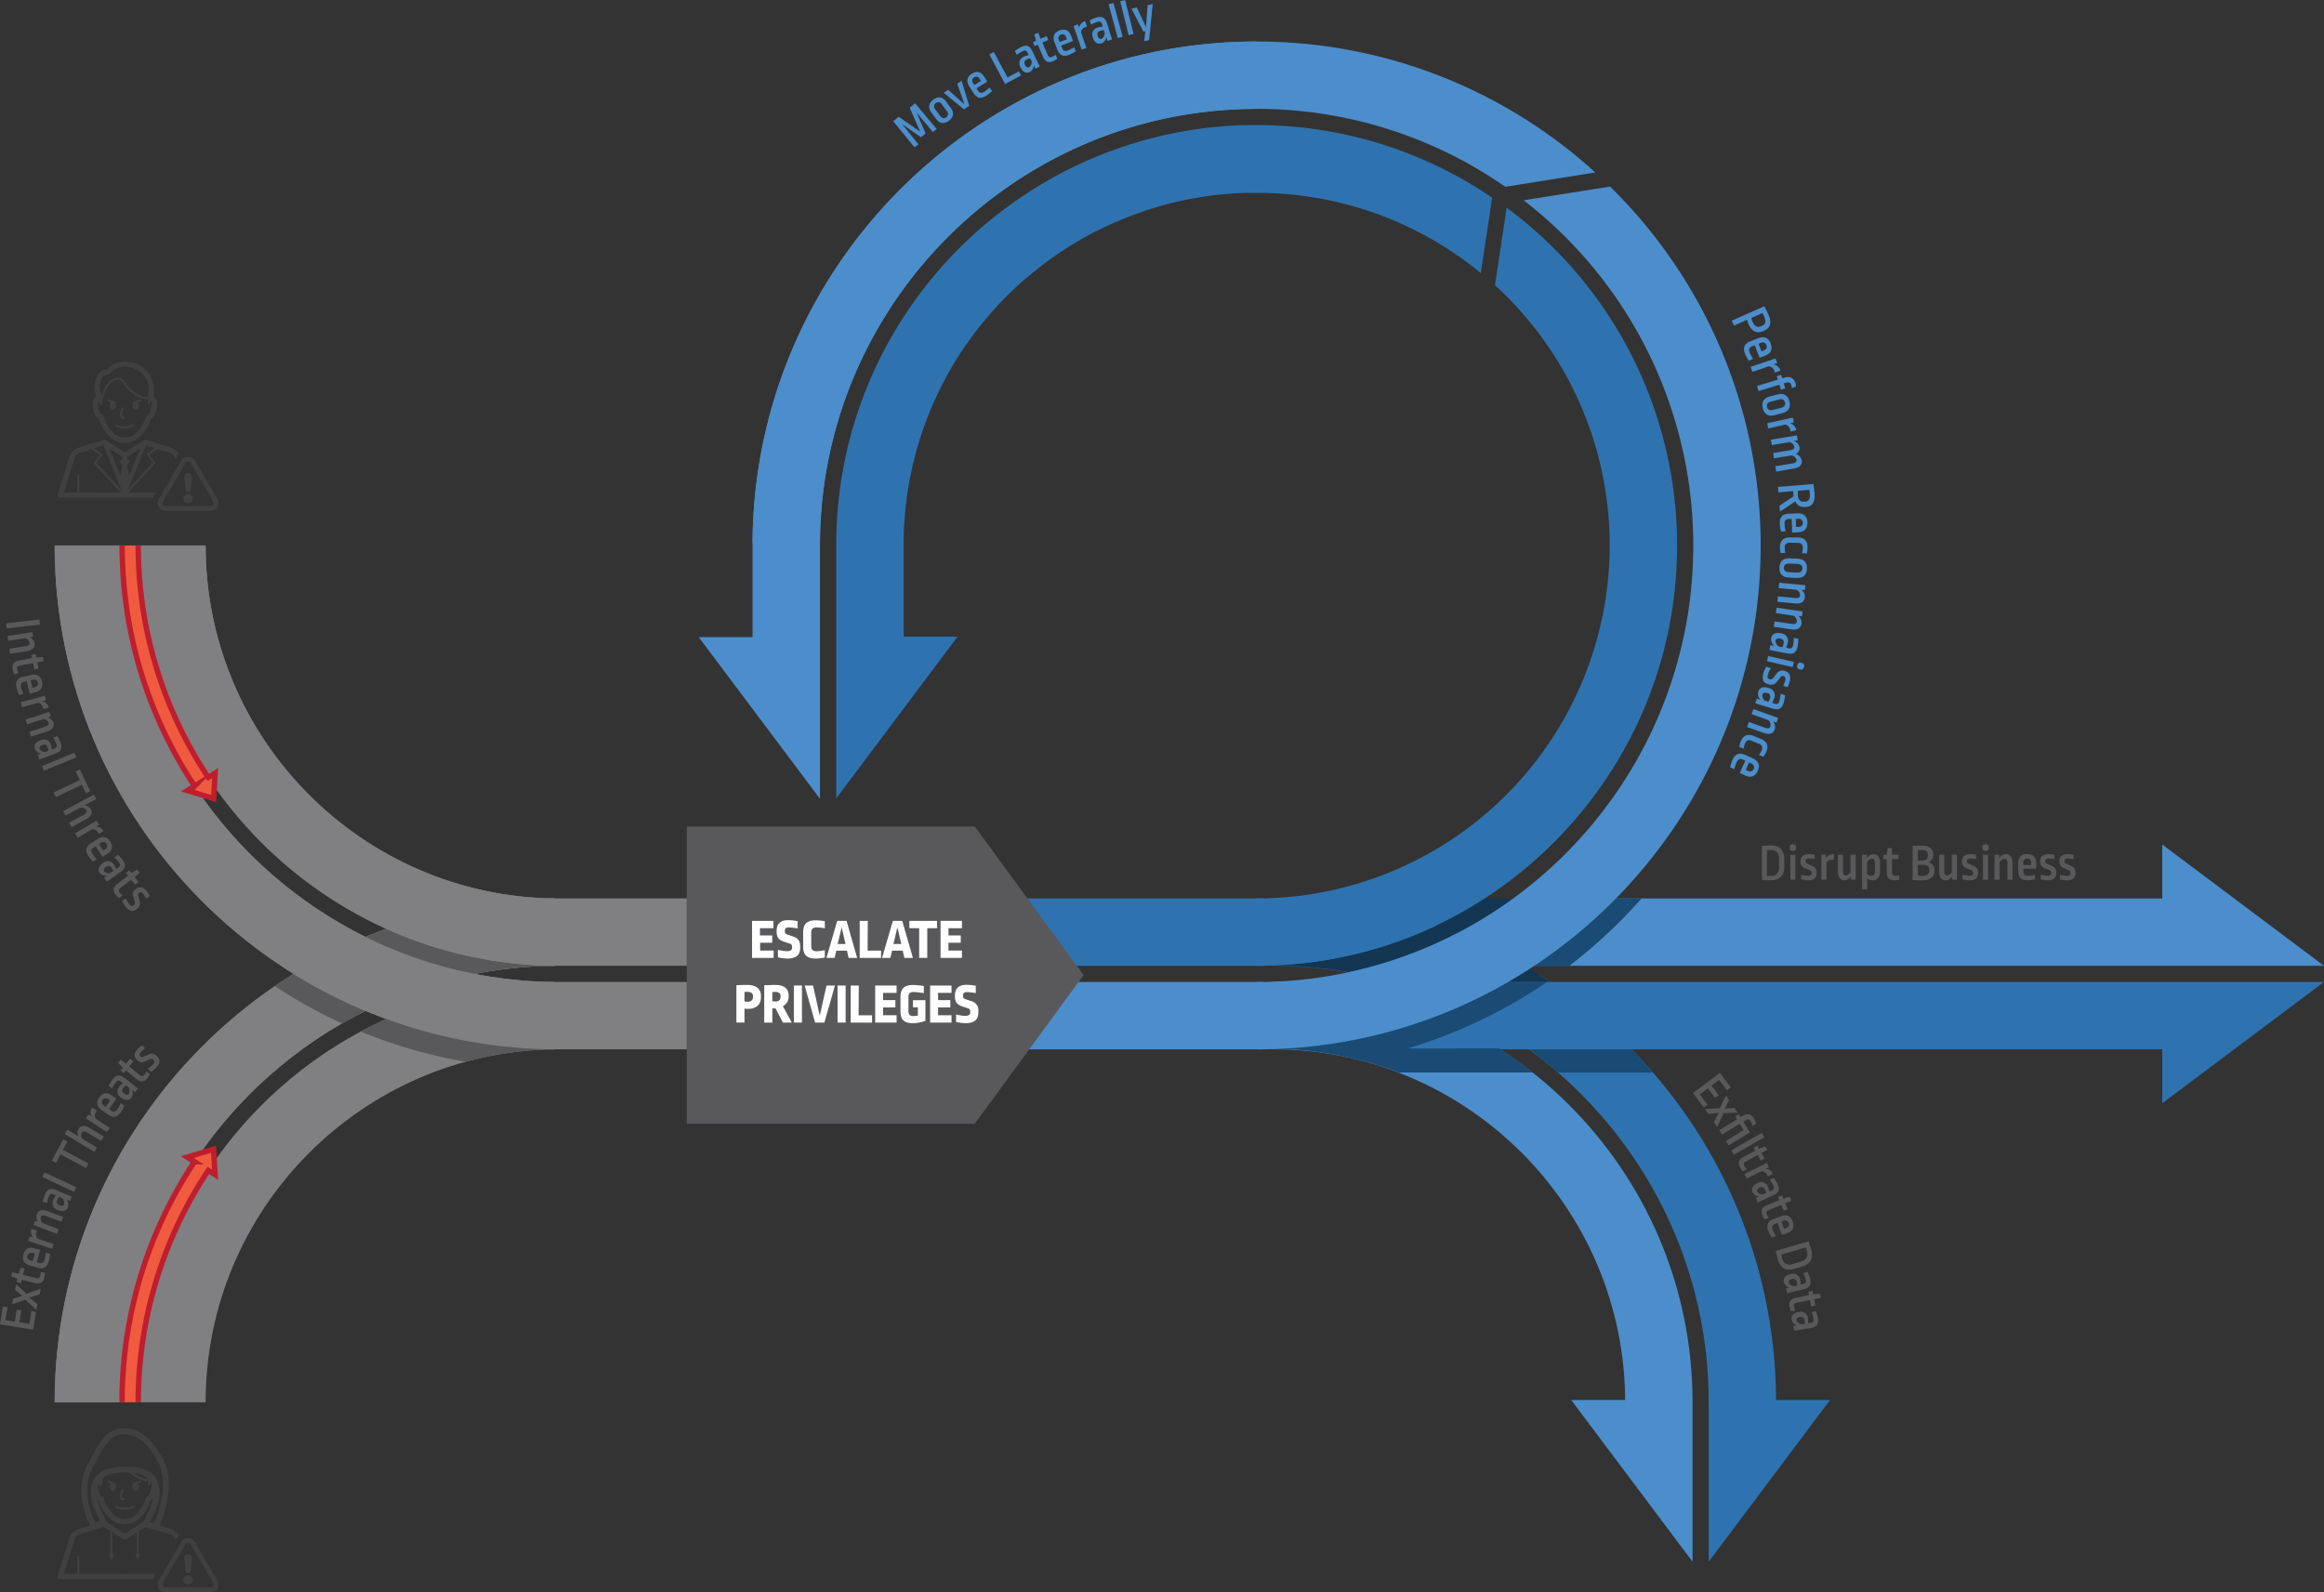 <svg xmlns="http://www.w3.org/2000/svg" viewBox="0 0 862.17 590.87"><rect x="0" y="0" width="862.17" height="590.87" fill="#333333" stroke="none"/><defs><style>.cls-1{fill:#133653;}.cls-2{fill:#808083;}.cls-3{fill:#4c8ecb;}.cls-4{fill:#2e73af;}.cls-5{fill:#1a4b74;}.cls-6{fill:#404041;}.cls-7{fill:none;}.cls-8{fill:#59595c;}.cls-9{fill:#fff;}.cls-10{fill:#f05b40;stroke:#be1e2d;stroke-miterlimit:10;stroke-width:2px;}</style></defs><title>Asset 80</title><g id="Layer_2" data-name="Layer 2"><g id="Layer_1-2" data-name="Layer 1"><path class="cls-1" d="M474,358.15v.24h38.66a161.57,161.57,0,0,0,51.46-25H550A155.12,155.12,0,0,1,474,358.15Z"/><path class="cls-2" d="M51.28,520.37h25c0-71.73,58-130.16,129.5-131v-25C120.45,365.21,51.28,434.86,51.28,520.37Z"/><path class="cls-2" d="M20.28,520.37h25c0-88.82,71.86-161.16,160.5-162v-25C103.36,334.21,20.28,417.77,20.28,520.37Z"/><path class="cls-2" d="M20.28,520.37h25c0-88.82,71.86-161.16,160.5-162v-25C103.36,334.21,20.28,417.77,20.28,520.37Z"/><path class="cls-3" d="M627.91,519.52h0v60l-45-60h20c-.44-71.85-59-130.18-131-130.18v-25C557.67,364.34,627.47,433.88,627.91,519.52Z"/><path class="cls-4" d="M658.91,519.52h20l-45,60V520.33h0c0-89.32-72.67-162-162-162v-25C574.76,333.34,658.47,416.79,658.91,519.52Z"/><path class="cls-5" d="M605,389.09H566.87Q572.65,393.3,578,398h35.16C610.54,395,607.82,392,605,389.09Z"/><path class="cls-1" d="M532.89,343.43a154.94,154.94,0,0,1-60.76,14.79v.07a161.88,161.88,0,0,1,28.2,2.46,160.75,160.75,0,0,0,40.31-14.46C548,341.65,539.38,340.75,532.89,343.43Z"/><path class="cls-6" d="M36,154.94a4.14,4.14,0,0,0,.73.67,15.3,15.3,0,0,0,3.47,5.86,7.89,7.89,0,0,0,6.08,2.88h.07a7.9,7.9,0,0,0,6.08-2.87,15.36,15.36,0,0,0,3.48-5.87,3.86,3.86,0,0,0,.73-.68,6.67,6.67,0,0,0,1.22-2.35,8.5,8.5,0,0,0,.41-2.52,5.72,5.72,0,0,0,0-.58v0h0a3.89,3.89,0,0,0-.87-2.14,3.12,3.12,0,0,0-.46-.43c0-.06,0-.13,0-.2.62-3.42-.21-9.8-7.25-12a10.91,10.91,0,0,0-3.28-.53,9.65,9.65,0,0,0-6.91,2.94,4.25,4.25,0,0,0-3.08,1.74c-.81,1.07-1.95,3.52-.83,8.15a2.5,2.5,0,0,0-.33.32,3.83,3.83,0,0,0-.87,2.13h0a3.91,3.91,0,0,0,0,.61,9.13,9.13,0,0,0,.72,3.35A6.27,6.27,0,0,0,36,154.94ZM38,140a2.23,2.23,0,0,1,1.89-1,1,1,0,0,0,.84-.37,7.57,7.57,0,0,1,5.7-2.57,9,9,0,0,1,2.7.44,8.39,8.39,0,0,1,5.9,9.77c-.05.28-.11.55-.17.81a1.1,1.1,0,0,0,0,.26c-1.95.28-6-1.77-8.51-5.59a3.21,3.21,0,0,0-2.51-1.66c-2.09-.1-4,2.2-4.06,2.33A17.75,17.75,0,0,0,37.59,147C36.48,142.83,37.34,140.84,38,140Zm-1.65,9.65v0a2.06,2.06,0,0,1,.32-.94q0,.32.09.54c.14.85.17,1.08.54,1.08h0c.36,0,.41-.3.5-.76a17.23,17.23,0,0,1,2.59-6.64s1.72-2.09,3.39-2a2.44,2.44,0,0,1,1.89,1.3c2.64,4.06,7.11,6.39,9.48,5.9l-.27,1.29a.38.38,0,0,0,.3.46.4.4,0,0,0,.47-.3l.21-1,0,0a1.88,1.88,0,0,1,.4,1.07h0c0,.13,0,.26,0,.39A6.54,6.54,0,0,1,56,152a4.88,4.88,0,0,1-.85,1.68,1.72,1.72,0,0,1-.52.44,1,1,0,0,0-.5.62A13.18,13.18,0,0,1,51,160.15a5.84,5.84,0,0,1-4.64,2.24h-.07a5.85,5.85,0,0,1-4.64-2.25,13.31,13.31,0,0,1-3.13-5.41,1,1,0,0,0-.5-.62,1.82,1.82,0,0,1-.51-.44,4.09,4.09,0,0,1-.62-1,7,7,0,0,1-.56-2.57C36.29,149.92,36.3,149.8,36.31,149.68Z"/><path class="cls-6" d="M43,158.2a7.2,7.2,0,0,0,3.27.82,7.64,7.64,0,0,0,3.35-.82.4.4,0,0,0-.35-.71,6.3,6.3,0,0,1-5.92,0,.39.39,0,1,0-.35.7Z"/><ellipse class="cls-6" cx="41.87" cy="150.43" rx="1.18" ry="1.57"/><ellipse class="cls-6" cx="50.35" cy="150.43" rx="1.18" ry="1.57"/><path class="cls-6" d="M45.44,155.46l.21,0a.91.91,0,0,0,.51-.16.4.4,0,0,0,.1-.55.41.41,0,0,0-.55-.1s-.08,0-.11,0a.39.39,0,0,1-.24-.18,1.32,1.32,0,0,1-.08-.79,6.06,6.06,0,0,1,.57-2,.4.4,0,0,0-.19-.53.39.39,0,0,0-.52.19,6.77,6.77,0,0,0-.64,2.21,2,2,0,0,0,.19,1.29A1.14,1.14,0,0,0,45.44,155.46Z"/><rect class="cls-6" x="41.05" y="147.37" width="0.73" height="3.24" transform="translate(-111.94 129.1) rotate(-67.08)"/><rect class="cls-6" x="49.19" y="148.63" width="3.24" height="0.73" transform="translate(-54 31.54) rotate(-22.91)"/><path class="cls-7" d="M35,166.36l2.88,2a.35.35,0,0,1,.16.26.41.41,0,0,1-.07.3l-2.19,2.84L45.21,182,38.32,165.3Z"/><polygon class="cls-7" points="40.51 166.5 44.63 176.48 45.45 172.82 44.33 171.46 45.67 169.84 40.51 166.5"/><path class="cls-7" d="M34.92,171.56l2.14-2.79-3-2.11-4.45,1.4a3,3,0,0,0-1.95,2l-3.92,12.65h4.94v-6.13a.4.4,0,0,1,.39-.4.39.39,0,0,1,.39.4v6.13h15.4L35,172.06A.39.39,0,0,1,34.92,171.56Z"/><polygon class="cls-7" points="47.95 176.48 52.07 166.5 46.91 169.84 48.25 171.46 47.13 172.82 47.95 176.48"/><path class="cls-7" d="M54.53,168.93a.38.38,0,0,1-.08-.3.42.42,0,0,1,.16-.26l2.92-2-3.27-1-6.8,16.48,9.25-10Z"/><path class="cls-6" d="M57.8,182.75H47.63l9.89-10.69a.41.41,0,0,0,0-.5l-2.14-2.79,3.07-2.14L63,168.06a3,3,0,0,1,2,2.07l.07.23.33-.55a4.81,4.81,0,0,1,1-1.27,4.91,4.91,0,0,0-2.82-2.35l-9.41-3a1,1,0,0,0-.83.11l-7.06,4.58-7.07-4.58a1,1,0,0,0-.82-.11l-9.41,3a4.9,4.9,0,0,0-3.24,3.36l-4.31,13.89a1,1,0,0,0,.15.87,1,1,0,0,0,.79.4H56.71a4.48,4.48,0,0,1,.29-.58Zm-28.37,0v-6.13a.39.39,0,0,0-.39-.4.4.4,0,0,0-.39.4v6.13H23.71l3.92-12.65a3,3,0,0,1,1.95-2l4.45-1.4,3,2.11-2.14,2.79a.39.39,0,0,0,0,.5l9.88,10.69Zm6.32-11,2.19-2.84a.41.41,0,0,0,.07-.3.35.35,0,0,0-.16-.26l-2.88-2,3.35-1.06L45.21,182Zm9.7,1-.82,3.66-4.12-10,5.16,3.34-1.34,1.62Zm1.46-3,5.16-3.34-4.12,10-.82-3.66,1.12-1.36Zm7.35-4.54,3.27,1-2.92,2a.42.42,0,0,0-.16.26.38.38,0,0,0,.08.3l2.18,2.84-9.25,10Z"/><path class="cls-6" d="M78.14,189.6H61.42a2.9,2.9,0,0,1-2.54-1.47,2.85,2.85,0,0,1,0-2.89l8.36-14.33a2.93,2.93,0,0,1,5.06,0l8.36,14.33a2.85,2.85,0,0,1,0,2.89A2.89,2.89,0,0,1,78.14,189.6Zm-8.36-18.31a1.1,1.1,0,0,0-1,.54l-8.36,14.33a1,1,0,0,0,0,1.06,1.08,1.08,0,0,0,1,.55H78.14a1.08,1.08,0,0,0,1-.55,1,1,0,0,0,0-1.06l-8.36-14.33A1.09,1.09,0,0,0,69.78,171.29Z"/><path class="cls-6" d="M71.52,185a1.74,1.74,0,1,1-1.74-1.73A1.73,1.73,0,0,1,71.52,185Z"/><path class="cls-6" d="M70.74,181.31a1,1,0,1,1-1.92,0l-.48-4.17a1.46,1.46,0,1,1,2.89,0Z"/><path class="cls-6" d="M43,559.47a7.21,7.21,0,0,0,3.27.83,7.66,7.66,0,0,0,3.35-.83.4.4,0,0,0,.18-.52.39.39,0,0,0-.53-.18,6.27,6.27,0,0,1-5.92,0,.39.39,0,1,0-.35.7Z"/><ellipse class="cls-6" cx="41.87" cy="551.71" rx="1.18" ry="1.57"/><ellipse class="cls-6" cx="50.35" cy="551.71" rx="1.18" ry="1.57"/><path class="cls-6" d="M45.44,556.74l.21,0a.84.84,0,0,0,.51-.16.39.39,0,0,0,.1-.54.4.4,0,0,0-.55-.1.14.14,0,0,1-.11,0,.41.41,0,0,1-.24-.17,1.35,1.35,0,0,1-.08-.8,6.13,6.13,0,0,1,.57-2,.39.39,0,0,0-.19-.52.39.39,0,0,0-.52.18,6.85,6.85,0,0,0-.64,2.21,2,2,0,0,0,.19,1.29A1.19,1.19,0,0,0,45.44,556.74Z"/><rect class="cls-6" x="41.05" y="548.65" width="0.73" height="3.24" transform="translate(-481.52 374.08) rotate(-67.08)"/><rect class="cls-6" x="49.19" y="549.9" width="3.24" height="0.73" transform="translate(-210.22 63.2) rotate(-22.91)"/><path class="cls-6" d="M29.43,584v-6.13a.38.38,0,0,0-.39-.39.39.39,0,0,0-.39.39V584H23.71l3.92-12.64a2.94,2.94,0,0,1,1.95-2l8.74-2.77,2.19,1.2,5.16,3.34h1.24l5.16-3.34,2.19-1.2L63,569.34a3,3,0,0,1,2,2.06l.07.24.33-.56a5,5,0,0,1,1-1.27,4.89,4.89,0,0,0-2.82-2.34l-9.41-3a1,1,0,0,0-.83.11l-7.06,4.58-7.07-4.58a1,1,0,0,0-.82-.11l-9.41,3a4.89,4.89,0,0,0-3.24,3.35l-4.31,13.89a1,1,0,0,0,.15.88,1,1,0,0,0,.79.39H56.71a5.1,5.1,0,0,1,.29-.57l.8-1.39Z"/><path class="cls-6" d="M78.14,590.87H61.42a2.91,2.91,0,0,1-2.54-1.46,2.87,2.87,0,0,1,0-2.9l8.36-14.32a2.93,2.93,0,0,1,5.06,0l8.36,14.32a2.87,2.87,0,0,1,0,2.9A2.9,2.9,0,0,1,78.14,590.87Zm-8.36-18.3a1.08,1.08,0,0,0-1,.54l-8.36,14.33a1,1,0,0,0,0,1,1.06,1.06,0,0,0,1,.55H78.14a1.06,1.06,0,0,0,1-.55,1,1,0,0,0,0-1l-8.36-14.33A1.07,1.07,0,0,0,69.78,572.57Z"/><path class="cls-6" d="M71.52,586.24a1.74,1.74,0,1,1-1.74-1.72A1.73,1.73,0,0,1,71.52,586.24Z"/><path class="cls-6" d="M70.74,582.59a1,1,0,1,1-1.92,0l-.48-4.17a1.46,1.46,0,1,1,2.89,0Z"/><rect class="cls-6" x="40.99" y="567.34" width="0.69" height="11.43"/><rect class="cls-6" x="40.45" y="576.26" width="1.73" height="1.73" rx="0.87"/><rect class="cls-6" x="50.8" y="567.34" width="0.69" height="11.43"/><rect class="cls-6" x="50.27" y="576.26" width="1.73" height="1.73" rx="0.87"/><path class="cls-7" d="M37.93,547.23c-.17.12-.34.24-.5.37,0,.2.1.41.16.63C37.69,547.92,37.8,547.58,37.93,547.23Z"/><path class="cls-6" d="M55,547.25c0,.12,0,.25,0,.36-.05.28-.11.54-.17.8a1.14,1.14,0,0,0,0,.26c-1.52.22-4.34-1-6.69-3.34l-1.11,0c2.63,2.94,6.11,4.54,8.11,4.12l-.27,1.29a.4.4,0,0,0,.3.47.41.41,0,0,0,.47-.31l.21-1,0,0a1.85,1.85,0,0,1,.4,1.06v0h0c0,.12,0,.25,0,.38a6.61,6.61,0,0,1-.32,1.94,5,5,0,0,1-.85,1.68,1.67,1.67,0,0,1-.52.43,1,1,0,0,0-.5.62A13.12,13.12,0,0,1,51,561.42a5.84,5.84,0,0,1-4.64,2.24h-.07a5.87,5.87,0,0,1-4.64-2.24A13.34,13.34,0,0,1,38.48,556a1,1,0,0,0-.5-.62,1.94,1.94,0,0,1-.51-.43,4.09,4.09,0,0,1-.62-1,7.1,7.1,0,0,1-.56-2.58c0-.13,0-.26,0-.37v0a2,2,0,0,1,.32-.94q0,.3.09.54c.14.84.17,1.07.54,1.08h0c.36,0,.41-.31.5-.76A17.53,17.53,0,0,1,39,546.62a9.69,9.69,0,0,0-1.11.61c-.13.35-.24.69-.34,1-.06-.22-.11-.43-.16-.63a7.22,7.22,0,0,0-2.67,6.28,6.9,6.9,0,0,0,.29.8,6.27,6.27,0,0,0,.92,1.53,3.79,3.79,0,0,0,.73.67,15.41,15.41,0,0,0,3.47,5.87,7.89,7.89,0,0,0,6.08,2.87h.07a7.87,7.87,0,0,0,6.08-2.87,15.2,15.2,0,0,0,3.48-5.87,3.79,3.79,0,0,0,.73-.67,6.85,6.85,0,0,0,1.22-2.35,7.83,7.83,0,0,0,.25-1A6.89,6.89,0,0,0,55,547.25Z"/><path class="cls-6" d="M58.31,567.69,52,566.24l.88-1.3c1.75-2.59,5.76-10.29,3.38-14.78-1.34-2.52-4.62-3.8-9.74-3.8s-8.62,1.31-10,3.87c-2.77,5.22,3,14.08,3.09,14.17l.77,1.13-5.58,2.06-.49-.57c-3.21-3.76-6.65-15.7-1.47-24.14.38-.63.8-1.44,1.28-2.38C36.31,536.33,39.55,530,45.5,530h.43c7.81,0,11.87,6.83,14.3,10.91l.09.15c4.53,7.6,1.51,19.62-1.63,25.84Zm-2.81-2.86,1.63.38c2.69-5.8,5.23-16.5,1.34-23l-.08-.15c-2.34-3.92-5.88-9.86-12.46-9.86H45.5c-4.64,0-7.41,5.38-9.43,9.3-.48.94-.93,1.82-1.36,2.52-4.47,7.29-1.63,17.42.84,21l1.61-.6c-1.61-2.8-5.22-10.09-2.49-15.22,1.76-3.32,5.76-5,11.88-5s9.9,1.67,11.64,4.94C61,554.37,57.25,561.83,55.5,564.83Z"/><rect class="cls-4" x="360.39" y="333.39" width="108.29" height="25"/><rect class="cls-3" x="360.39" y="364.39" width="108.29" height="25"/><polygon class="cls-8" points="361.63 306.7 254.79 306.7 254.79 416.98 361.63 416.98 402 361.84 361.63 306.7"/><path class="cls-3" d="M569.18,358.39h293l-60-45v20H599.49A188.41,188.41,0,0,1,569.18,358.39Z"/><path class="cls-4" d="M557,364.39a185.88,185.88,0,0,1-85.92,25H802.17v20l60-45Z"/><path class="cls-4" d="M600,333.39h0a188.41,188.41,0,0,1-30.31,25h0A188.41,188.41,0,0,0,600,333.39Z"/><path class="cls-5" d="M609,333.39H597a188.41,188.41,0,0,1-30.31,25h15.51A188.67,188.67,0,0,0,609,333.39Z"/><path class="cls-3" d="M340,41.71l3.4,7.83-1.7,1.4-7-4.85,6,7.43-1.41,1.16L331.38,45l2-1.68,8,5.53L337.5,40l2-1.65,8,9.52L346.09,49Z"/><path class="cls-3" d="M351.05,37.76,352.7,40c1.29,1.76,1.2,3.43-.69,4.82s-3.51,1-4.8-.79l-1.64-2.24c-1.29-1.76-1.2-3.43.68-4.82S349.76,36,351.05,37.76ZM347,40.59,348.78,43c.69.93,1.51,1.08,2.27.52a1.49,1.49,0,0,0,.18-2.32l-1.79-2.44a1.49,1.49,0,0,0-2.26-.51A1.5,1.5,0,0,0,347,40.59Z"/><path class="cls-3" d="M359.57,39.25l-1.95,1.32-7.51-6.13,1.66-1.12,6.05,5.44-2.7-7.68,1.64-1.1Z"/><path class="cls-3" d="M365.21,28.56l1.06,1.73-4,2.47.5.81c.6,1,1.29,1.13,2.37.46a15.2,15.2,0,0,0,2-1.57l.89,1.38a16.18,16.18,0,0,1-2.08,1.67c-2.2,1.35-3.61.94-4.86-1.1L359.57,32c-1.15-1.88-.88-3.49,1-4.65S364,26.64,365.21,28.56ZM361,30.81l.45.73,2.45-1.5-.42-.68A1.45,1.45,0,1,0,361,30.81Z"/><path class="cls-3" d="M373.77,28.75,378,26.49l.8,1.51-5.94,3.16-5.84-11,1.67-.89Z"/><path class="cls-3" d="M383,19l2.73,5.7-1.59.77-.6-1.26a3,3,0,0,1-1.46,2.5c-1.3.62-2.61.09-3.4-1.56l-.22-.46A2.62,2.62,0,0,1,379.92,21a11.7,11.7,0,0,1,1.7-.59l-.39-.8c-.42-.89-1-1-1.87-.6a16.36,16.36,0,0,0-2.14,1.36l-.71-1.47a18.06,18.06,0,0,1,2.23-1.41C380.78,16.5,382,16.9,383,19Zm-2.77,5,.08.17c.38.79.95,1,1.47.78a2.45,2.45,0,0,0,1-2.12l-.6-1.24a9.24,9.24,0,0,0-1.26.49A1.3,1.3,0,0,0,380.24,24Z"/><path class="cls-3" d="M386.07,14.39l2.2-1,.62,1.45-2.19.95,2,4.61c.36.83.84,1,1.53.72a7.4,7.4,0,0,0,1.36-.79l.67,1.45a7.7,7.7,0,0,1-1.41.85c-1.88.82-3,.42-3.92-1.59L385,16.59l-1.17.51-.63-1.45,1.19-.52-.7-2.38,1.43-.62Z"/><path class="cls-3" d="M397.36,13.31l.73,1.89-4.41,1.72.35.88c.42,1.08,1.07,1.34,2.25.88a15.1,15.1,0,0,0,2.23-1.19l.63,1.51a16.13,16.13,0,0,1-2.34,1.27c-2.41.94-3.72.28-4.59-1.95l-1-2.62c-.8-2-.25-3.59,1.82-4.4S396.55,11.22,397.36,13.31Zm-4.53,1.47.31.8,2.68-1-.29-.75a1.4,1.4,0,0,0-1.94-1A1.39,1.39,0,0,0,392.83,14.78Z"/><path class="cls-3" d="M402.58,7.89l.68,2a3.73,3.73,0,0,0-.69.18,2.35,2.35,0,0,0-1.53,1.9l2,5.82-1.77.61-3-8.76L399.89,9l.46,1.31A3,3,0,0,1,402.17,8,1.71,1.71,0,0,1,402.58,7.89Z"/><path class="cls-3" d="M410.69,8.65l1.85,6-1.69.52-.41-1.33a3,3,0,0,1-1.81,2.25c-1.38.42-2.59-.3-3.13-2l-.15-.49a2.62,2.62,0,0,1,2-3.41,11.94,11.94,0,0,1,1.76-.32L408.83,9c-.29-.94-.81-1.16-1.76-.87a16.94,16.94,0,0,0-2.32,1l-.48-1.56a18.68,18.68,0,0,1,2.42-1.06C408.85,5.9,410,6.48,410.69,8.65Zm-3.49,4.57.05.18c.26.84.79,1.15,1.34,1s1.05-.85,1.29-1.94l-.4-1.31a8.78,8.78,0,0,0-1.32.29A1.3,1.3,0,0,0,407.2,13.22Z"/><path class="cls-3" d="M416.49,13.62l-1.81.5L411.27,1.59l1.81-.49Z"/><path class="cls-3" d="M420.54,12.59l-1.82.45L415.58.46,417.4,0Z"/><path class="cls-3" d="M426.3,14.88l-1.83.39.42-3.68-.69.14-4.46-8.52,2-.43,3.42,7.34.57-8.2,1.91-.41Z"/><path class="cls-3" d="M654.59,122.65l-.43.19c-2.26,1-4.23.28-5.47-2.51a13.88,13.88,0,0,1-.58-1.65l-4.84,2.15-.81-1.83,12.08-5.36c.47.9,1,1.93,1.55,3.18C657.43,119.79,656.72,121.7,654.59,122.65Zm-.75-6.51L649.7,118a13.5,13.5,0,0,0,.53,1.54q1.08,2.42,3.2,1.47l.29-.13c1.22-.54,1.58-1.57.79-3.35C654.2,116.81,654,116.49,653.84,116.14Z"/><path class="cls-3" d="M654.78,132l-2,.77-1.8-4.64-.94.36c-1.13.44-1.4,1.13-.92,2.37a14.9,14.9,0,0,0,1.25,2.35l-1.59.66a16.88,16.88,0,0,1-1.34-2.46c-1-2.54-.29-3.92,2.06-4.83l2.75-1.07c2.17-.84,3.79-.27,4.63,1.92S657,131.16,654.78,132Zm-1.54-4.77-.84.33,1.09,2.82.78-.31c1.08-.42,1.39-1.18,1.06-2A1.46,1.46,0,0,0,653.24,127.25Z"/><path class="cls-3" d="M660.49,137.56l-2.07.7a3.56,3.56,0,0,0-.18-.72,2.48,2.48,0,0,0-2-1.62L650.11,138l-.64-1.87L658.7,133l.6,1.75-1.38.47a3.24,3.24,0,0,1,2.46,1.93A2.72,2.72,0,0,1,660.49,137.56Z"/><path class="cls-3" d="M666.27,143.51l-1.53.47a9,9,0,0,0-.27-1.24c-.22-.73-.8-1.05-1.82-.74l-.92.28.56,1.83-1.58.49-.57-1.84-7.74,2.36-.58-1.89,7.75-2.36-.39-1.29,1.59-.48.39,1.28.9-.27c2.05-.61,3.38.14,4,2A6,6,0,0,1,666.27,143.51Z"/><path class="cls-3" d="M661.23,153.3l-2.82.74c-2.22.59-3.82-.14-4.45-2.52s.4-3.81,2.62-4.4l2.82-.74c2.23-.59,3.83.15,4.45,2.52S663.46,152.71,661.23,153.3ZM660,148.24l-3.06.81c-1.18.31-1.64,1-1.38,2s1,1.38,2.2,1.07l3.08-.81c1.18-.31,1.62-1.05,1.37-2S661.2,147.93,660,148.24Z"/><path class="cls-3" d="M666.36,159.66l-2.13.47a3.29,3.29,0,0,0-.1-.74,2.49,2.49,0,0,0-1.8-1.84L656,159l-.42-1.93,9.53-2.11.39,1.8-1.42.32a3.23,3.23,0,0,1,2.22,2.19A2.07,2.07,0,0,1,666.36,159.66Z"/><path class="cls-3" d="M665.49,173.87,658.94,175l-.32-2,6.31-1c1.29-.21,1.67-.7,1.56-1.37a2.57,2.57,0,0,0-1.74-1.66l-6.63,1.1-.32-1.95,6.31-1.05c1.28-.22,1.67-.71,1.56-1.36a2.5,2.5,0,0,0-1.73-1.65l-6.63,1.1-.33-2,9.63-1.61.3,1.82-1.4.23a3.14,3.14,0,0,1,2.06,2.26,2.3,2.3,0,0,1-1.35,2.61,3.13,3.13,0,0,1,2.17,2.32C668.65,172.4,667.66,173.51,665.49,173.87Z"/><path class="cls-3" d="M670,188.13l-.48,0a3.37,3.37,0,0,1-3.48-2.08l-5.69,3.81-.18-2.22,5.23-3.48a11.09,11.09,0,0,1-.12-1.92l-5.52.46-.17-2,13.19-1.1c.14,1.13.31,2.48.4,3.54C673.44,186.48,672.16,188,670,188.13Zm1.27-6.35-4.3.36c0,.74,0,1.1,0,1.58.16,1.85,1,2.56,2.35,2.45l.36,0c1.28-.1,1.89-.94,1.73-2.83C671.42,182.93,671.34,182.26,671.26,181.78Z"/><path class="cls-3" d="M667,197.52l-2.13.08-.18-5-1,0c-1.22,0-1.7.6-1.65,1.94a16.13,16.13,0,0,0,.41,2.62l-1.72.1a16,16,0,0,1-.45-2.76c-.1-2.72,1-3.8,3.52-3.89l3-.1c2.32-.08,3.66,1,3.74,3.33S669.33,197.44,667,197.52Zm.11-5-.9,0,.11,3,.84,0c1.15,0,1.69-.66,1.66-1.58A1.45,1.45,0,0,0,667.08,192.52Z"/><path class="cls-3" d="M670.29,205.37l-1.76-.07a9,9,0,0,0,.29-2c0-1.24-.61-1.83-1.85-1.85l-2.94-.05c-1.32,0-1.92.65-1.93,1.79a9,9,0,0,0,.22,2h-1.76a10.59,10.59,0,0,1-.22-2.14c0-2.46,1.32-3.64,3.74-3.6l2.88,0c2.36,0,3.66,1.22,3.62,3.74A9.67,9.67,0,0,1,670.29,205.37Z"/><path class="cls-3" d="M666.53,214.46l-2.92-.14c-2.3-.11-3.6-1.29-3.48-3.75s1.53-3.51,3.82-3.4l2.92.14c2.3.11,3.6,1.3,3.48,3.75S668.82,214.57,666.53,214.46Zm.37-5.18-3.16-.16c-1.22-.05-1.89.51-1.94,1.51s.57,1.63,1.79,1.69l3.17.15c1.22.06,1.87-.51,1.92-1.51S668.11,209.33,666.9,209.28Z"/><path class="cls-3" d="M666,223.93l-6.61-.63.19-2,6.37.61c1.27.12,1.79-.27,1.86-.95a2.53,2.53,0,0,0-1.25-2.09l-6.69-.64.19-2,9.72.93-.18,1.83-1.41-.13a3.12,3.12,0,0,1,1.4,2.74C669.41,223.32,668.17,224.14,666,223.93Z"/><path class="cls-3" d="M664.65,233.54l-6.57-.95.29-2,6.33.92c1.27.18,1.8-.19,1.9-.86a2.55,2.55,0,0,0-1.14-2.15l-6.65-1,.28-2,9.66,1.4-.27,1.82-1.4-.2a3.15,3.15,0,0,1,1.27,2.81C668.11,233.09,666.83,233.86,664.65,233.54Z"/><path class="cls-3" d="M663,242.47l-6.54-1.26.35-1.83,1.44.28a3.2,3.2,0,0,1-1.2-2.8c.29-1.49,1.56-2.27,3.45-1.9l.53.1a2.76,2.76,0,0,1,2.19,3.52,13.32,13.32,0,0,1-.57,1.8l.92.18c1,.2,1.48-.18,1.68-1.2a18.09,18.09,0,0,0,.19-2.68l1.69.33a19.82,19.82,0,0,1-.21,2.77C666.48,242.12,665.37,242.92,663,242.47Zm-2.53-5.5-.19,0c-.91-.17-1.46.17-1.57.76s.28,1.4,1.17,2.16l1.41.27a9.8,9.8,0,0,0,.39-1.37A1.37,1.37,0,0,0,660.48,237Z"/><path class="cls-3" d="M655.52,245.37l.44-1.93,9.52,2.17-.44,1.93ZM668,248.45l-.55-.12c-.62-.14-.89-.66-.72-1.44s.64-1.1,1.27-1l.54.13c.67.15.92.65.75,1.42S668.65,248.6,668,248.45Z"/><path class="cls-3" d="M663.15,255l-1.65-.47a8.85,8.85,0,0,0,.75-1.83c.29-1.14,0-1.67-.56-1.82l-.14,0c-.42-.11-.67,0-1.06.51l-1.3,1.58a2.58,2.58,0,0,1-2.76,1.06l-.4-.1c-1.78-.49-2.48-1.68-1.86-4.06a11.2,11.2,0,0,1,1.07-2.45l1.71.53a9.51,9.51,0,0,0-1.07,2.34c-.3,1.14-.09,1.55.58,1.72l.16,0a1,1,0,0,0,1.22-.42l1.25-1.6a2.5,2.5,0,0,1,2.71-1.11l.27.07c1.77.51,2.46,1.72,1.85,4.06A9.65,9.65,0,0,1,663.15,255Z"/><path class="cls-3" d="M657.57,262.94,651.2,261l.54-1.78,1.4.43a3.2,3.2,0,0,1-.89-2.91c.44-1.45,1.79-2.08,3.62-1.52l.52.16a2.76,2.76,0,0,1,1.81,3.73,12.85,12.85,0,0,1-.76,1.73l.9.27c1,.31,1.49,0,1.79-1a17,17,0,0,0,.47-2.63l1.65.5a19.81,19.81,0,0,1-.5,2.73C661.05,263,659.86,263.64,657.57,262.94Zm-1.93-5.73-.19-.06c-.88-.27-1.47,0-1.64.58a2.55,2.55,0,0,0,.93,2.27l1.38.42a9.31,9.31,0,0,0,.53-1.32A1.37,1.37,0,0,0,655.64,257.21Z"/><path class="cls-3" d="M654.38,272l-6.25-2.23.66-1.86,6,2.15c1.2.43,1.8.18,2-.46a2.52,2.52,0,0,0-.69-2.33L649.83,265l.67-1.87,9.18,3.29-.61,1.73-1.34-.48a3.17,3.17,0,0,1,.69,3C657.86,272.24,656.45,272.73,654.38,272Z"/><path class="cls-3" d="M654.17,280.83l-1.62-.7a8.65,8.65,0,0,0,1-1.71,1.63,1.63,0,0,0-1-2.4l-2.72-1.11a1.65,1.65,0,0,0-2.45,1,8.24,8.24,0,0,0-.5,1.91l-1.65-.63a11.43,11.43,0,0,1,.57-2.08c.93-2.27,2.55-2.91,4.79-2l2.67,1.09c2.19.89,3,2.47,2,4.8A9.69,9.69,0,0,1,654.17,280.83Z"/><path class="cls-3" d="M647.36,287.73l-1.94-.89,2.07-4.53-.91-.42c-1.11-.51-1.79-.22-2.34,1a15.83,15.83,0,0,0-.81,2.54l-1.58-.68a16.33,16.33,0,0,1,.83-2.68c1.13-2.47,2.6-2.94,4.89-1.89l2.69,1.23c2.11,1,2.83,2.53,1.85,4.65S649.51,288.71,647.36,287.73Zm2.34-4.43-.82-.38-1.25,2.75.76.35a1.48,1.48,0,0,0,2.2-.67A1.46,1.46,0,0,0,649.7,283.3Z"/><path class="cls-8" d="M661.94,318.79v3c0,3.08-1.64,4.85-4.9,4.85-1.24,0-2.26,0-3.42-.11v-12.7c.91,0,2.13-.09,3.55-.09C660.23,313.78,661.94,315.57,661.94,318.79Zm-6.42-3.32v9.46c.64.06,1.14.1,1.56.1A2.74,2.74,0,0,0,660,322v-3.29c0-2.18-1.1-3.25-2.94-3.25C656.54,315.43,656,315.45,655.52,315.47Z"/><path class="cls-8" d="M666.31,314.25v.54c0,.6-.42,1-1.18,1s-1.16-.37-1.16-1v-.54c0-.64.42-1,1.16-1S666.31,313.61,666.31,314.25Zm-.23,12.2H664.2v-9.27h1.88Z"/><path class="cls-8" d="M673.22,317.18l0,1.63a8.16,8.16,0,0,0-1.86-.24c-1.12,0-1.54.36-1.54.95v.13c0,.42.19.61.72.85l1.77.82a2.44,2.44,0,0,1,1.63,2.28v.4c0,1.75-.95,2.68-3.29,2.68a10.2,10.2,0,0,1-2.5-.4l.07-1.69a9.4,9.4,0,0,0,2.41.42c1.12,0,1.45-.29,1.45-.95v-.15a1,1,0,0,0-.69-1l-1.76-.76a2.37,2.37,0,0,1-1.67-2.22v-.27c0-1.75,1-2.68,3.28-2.68A9.3,9.3,0,0,1,673.22,317.18Z"/><path class="cls-8" d="M680.35,317v2.07a3.31,3.31,0,0,0-.7-.06,2.34,2.34,0,0,0-2.07,1.3v6.15H675.7v-9.27h1.74v1.39a3.09,3.09,0,0,1,2.49-1.62A2.12,2.12,0,0,1,680.35,317Z"/><path class="cls-8" d="M688.43,326.45h-1.75v-1.29a3,3,0,0,1-2.41,1.52c-1.47,0-2.42-1-2.42-3.19v-6.31h1.88v6c0,1.24.4,1.73,1,1.73a2.35,2.35,0,0,0,1.8-1.35v-6.4h1.89Z"/><path class="cls-8" d="M697.47,320.18v3.27c0,2.07-1.1,3.23-2.79,3.23a4.34,4.34,0,0,1-2-.65V330H690.8V317.18h1.75v1.29A3,3,0,0,1,695,317C696.52,317,697.47,318,697.47,320.18Zm-4.81-.19v4.41a2.83,2.83,0,0,0,1.56.61c.91,0,1.35-.57,1.35-1.77v-2.85c0-1.27-.44-1.75-1.06-1.75A2.37,2.37,0,0,0,692.66,320Z"/><path class="cls-8" d="M701.92,317.18h2.39v1.58h-2.39v5c0,.91.36,1.27,1.12,1.27a7.77,7.77,0,0,0,1.55-.18l0,1.59a7.17,7.17,0,0,1-1.63.23c-2,0-3-.84-3-3v-4.9h-1.28v-1.58h1.29l.31-2.47h1.56Z"/><path class="cls-8" d="M717.15,316.84v.38a2.78,2.78,0,0,1-1.8,2.75,2.75,2.75,0,0,1,2.3,2.83v.4c0,2-1.37,3.48-4.54,3.48-1.13,0-1.73,0-3.54-.11v-12.7c.91,0,2.19-.09,3.42-.09C715.77,313.78,717.15,315.05,717.15,316.84Zm-5.68-1.37v3.88h1.65c1.41,0,2.11-.71,2.11-1.9v-.31c0-1.1-.68-1.73-2.45-1.73C712.37,315.41,712,315.43,711.47,315.47Zm0,5.45v4a11.09,11.09,0,0,0,1.65.1c1.87,0,2.63-.76,2.63-1.92v-.38c0-1.14-.76-1.79-2.51-1.79Z"/><path class="cls-8" d="M726,326.45h-1.75v-1.29a3,3,0,0,1-2.41,1.52c-1.46,0-2.41-1-2.41-3.19v-6.31h1.88v6c0,1.24.4,1.73,1,1.73a2.38,2.38,0,0,0,1.81-1.35v-6.4H726Z"/><path class="cls-8" d="M733.11,317.18l0,1.63a8,8,0,0,0-1.86-.24c-1.12,0-1.54.36-1.54.95v.13c0,.42.2.61.73.85l1.76.82a2.44,2.44,0,0,1,1.64,2.28v.4c0,1.75-.95,2.68-3.29,2.68a10.34,10.34,0,0,1-2.51-.4l.08-1.69a9.33,9.33,0,0,0,2.41.42c1.12,0,1.45-.29,1.45-.95v-.15a1,1,0,0,0-.69-1l-1.77-.76a2.38,2.38,0,0,1-1.67-2.22v-.27c0-1.75,1-2.68,3.29-2.68A9.3,9.3,0,0,1,733.11,317.18Z"/><path class="cls-8" d="M737.77,314.25v.54c0,.6-.42,1-1.18,1s-1.16-.37-1.16-1v-.54c0-.64.42-1,1.16-1S737.77,313.61,737.77,314.25Zm-.23,12.2h-1.88v-9.27h1.88Z"/><path class="cls-8" d="M746.6,320.14v6.31h-1.88v-6.08c0-1.21-.42-1.67-1.06-1.67a2.38,2.38,0,0,0-1.86,1.37v6.38h-1.88v-9.27h1.74v1.35a3,3,0,0,1,2.47-1.58C745.71,317,746.6,318.05,746.6,320.14Z"/><path class="cls-8" d="M755.4,320.39v2h-4.73v.95c0,1.16.51,1.64,1.79,1.64a14.12,14.12,0,0,0,2.5-.31l0,1.64a15.79,15.79,0,0,1-2.64.34c-2.58,0-3.57-1.08-3.57-3.48v-2.81c0-2.2,1.06-3.44,3.28-3.44S755.4,318.15,755.4,320.39Zm-4.75-.27V321h2.87v-.8c0-1.1-.57-1.63-1.45-1.63A1.38,1.38,0,0,0,750.65,320.12Z"/><path class="cls-8" d="M762.12,317.18l0,1.63a8.1,8.1,0,0,0-1.86-.24c-1.12,0-1.54.36-1.54.95v.13c0,.42.19.61.72.85l1.77.82a2.44,2.44,0,0,1,1.63,2.28v.4c0,1.75-.95,2.68-3.29,2.68a10.2,10.2,0,0,1-2.5-.4l.07-1.69a9.4,9.4,0,0,0,2.41.42c1.12,0,1.45-.29,1.45-.95v-.15a1,1,0,0,0-.69-1l-1.76-.76a2.37,2.37,0,0,1-1.67-2.22v-.27c0-1.75,1-2.68,3.28-2.68A9.3,9.3,0,0,1,762.12,317.18Z"/><path class="cls-8" d="M769.25,317.18l0,1.63a8.1,8.1,0,0,0-1.86-.24c-1.12,0-1.54.36-1.54.95v.13c0,.42.19.61.72.85l1.77.82a2.45,2.45,0,0,1,1.64,2.28v.4c0,1.75-1,2.68-3.29,2.68a10.34,10.34,0,0,1-2.51-.4l.08-1.69a9.26,9.26,0,0,0,2.41.42c1.12,0,1.44-.29,1.44-.95v-.15a1,1,0,0,0-.68-1l-1.77-.76A2.37,2.37,0,0,1,764,319.9v-.27c0-1.75,1-2.68,3.29-2.68A9.44,9.44,0,0,1,769.25,317.18Z"/><path class="cls-8" d="M640.67,404.59l-2.9-3.86-2.83,2.12,2.67,3.56-1.37,1-2.67-3.55-3,2.24,2.9,3.87-1.39,1-4-5.38,10-7.47,4,5.38Z"/><path class="cls-8" d="M639.4,413.1l-2.33,5.13-1.22-1.77,1.78-3.52-3.9.42-1.22-1.78,5.56-.33,2.2-4.75,1.21,1.77-1.62,3.18,3.55-.36,1.19,1.72Z"/><path class="cls-8" d="M651.55,416.92l-1.4.87a7.76,7.76,0,0,0-.72-1.7,1.16,1.16,0,0,0-1.83-.43l-.87.54,2.45,4L641.3,425l-1-1.59,6.54-4.06L645.39,417l-6.54,4-1-1.6,6.54-4.05-.67-1.08,1.34-.84.67,1.09.66-.41c1.83-1.12,3.17-.87,4.32,1A13.12,13.12,0,0,1,651.55,416.92Z"/><path class="cls-8" d="M643.26,428.48l-.94-1.64,11.26-6.45.93,1.64Z"/><path class="cls-8" d="M653.49,427.82l1.13,2.11-1.39.75-1.13-2.11L647.68,431c-.8.43-.95.92-.59,1.59a7,7,0,0,0,.91,1.28l-1.39.79a7.28,7.28,0,0,1-1-1.33c-1-1.81-.67-3,1.26-4l4.32-2.32-.61-1.13,1.39-.74.62,1.13,2.32-.9.73,1.37Z"/><path class="cls-8" d="M657.68,435.63l-1.86.92a3,3,0,0,0-.26-.65,2.33,2.33,0,0,0-2.08-1.28L648,437.35l-.84-1.68,8.31-4.13.78,1.57-1.25.62a3.06,3.06,0,0,1,2.56,1.51A3.63,3.63,0,0,1,657.68,435.63Z"/><path class="cls-8" d="M657.87,443.57l-5.77,2.61-.72-1.61,1.26-.57a3,3,0,0,1-2.46-1.51c-.6-1.32,0-2.62,1.62-3.37l.47-.21a2.62,2.62,0,0,1,3.63,1.52,10.82,10.82,0,0,1,.55,1.72l.81-.37c.9-.41,1-1,.64-1.86a15.34,15.34,0,0,0-1.32-2.17l1.49-.68a19.35,19.35,0,0,1,1.36,2.27C660.36,441.39,659.94,442.63,657.87,443.57Zm-5-2.88-.17.08c-.8.36-1,.93-.8,1.45s1,.93,2.09,1l1.25-.56a9.29,9.29,0,0,0-.46-1.28A1.31,1.31,0,0,0,652.89,440.69Z"/><path class="cls-8" d="M662.27,446.5l.91,2.22-1.46.6-.91-2.22-4.64,1.9c-.85.34-1,.81-.76,1.52a8.26,8.26,0,0,0,.77,1.37l-1.46.64a7.4,7.4,0,0,1-.83-1.43c-.78-1.9-.35-3.06,1.67-3.89l4.54-1.85-.48-1.18,1.46-.6.49,1.2,2.4-.65.59,1.44Z"/><path class="cls-8" d="M663,457.57l-1.91.7-1.63-4.44-.89.32c-1.09.4-1.36,1-.92,2.24a14.79,14.79,0,0,0,1.14,2.25l-1.52.6a14.89,14.89,0,0,1-1.22-2.37c-.89-2.42-.21-3.72,2-4.54l2.64-1c2.07-.75,3.6-.18,4.36,1.91S665.14,456.81,663,457.57ZM661.66,453l-.81.29,1,2.7.75-.27c1-.38,1.34-1.1,1-1.92A1.38,1.38,0,0,0,661.66,453Z"/><path class="cls-8" d="M668.51,470l-2.91.85c-3,.87-5.11-.21-6-3.34-.34-1.19-.59-2.18-.85-3.32l12.18-3.55c.3.86.69,2,1.09,3.38C672.85,466.93,671.61,469.08,668.51,470Zm1.4-7.09-9.09,2.65c.13.63.23,1.12.35,1.52a2.75,2.75,0,0,0,3.76,2l3.16-.92c2.09-.61,2.8-2,2.29-3.74C670.23,463.86,670.07,463.37,669.91,462.89Z"/><path class="cls-8" d="M669.18,478.4,663,479.87l-.41-1.72,1.34-.32a3,3,0,0,1-2.12-2c-.34-1.4.46-2.57,2.23-3l.5-.12a2.63,2.63,0,0,1,3.28,2.19,12.39,12.39,0,0,1,.21,1.78l.87-.2c1-.23,1.21-.74,1-1.7a16.8,16.8,0,0,0-.88-2.39l1.59-.38a18.27,18.27,0,0,1,.9,2.48C672,476.74,671.4,477.87,669.18,478.4Zm-4.34-3.77-.18,0c-.85.21-1.2.72-1.07,1.27s.79,1.1,1.86,1.41l1.33-.31a8.89,8.89,0,0,0-.2-1.34A1.3,1.3,0,0,0,664.84,474.63Z"/><path class="cls-8" d="M673,482.14l.47,2.34-1.55.31-.47-2.35-4.91,1c-.9.18-1.18.6-1,1.35a7.23,7.23,0,0,0,.49,1.49l-1.56.35a7.22,7.22,0,0,1-.54-1.56c-.4-2,.24-3.07,2.38-3.49l4.81-1-.25-1.25,1.54-.31.26,1.27,2.48-.18.3,1.52Z"/><path class="cls-8" d="M671.8,492.79l-6.25,1-.27-1.74,1.37-.22a3.06,3.06,0,0,1-2-2.11c-.22-1.43.66-2.53,2.46-2.82l.51-.08a2.63,2.63,0,0,1,3.1,2.43,11.79,11.79,0,0,1,.07,1.8l.89-.14c1-.16,1.26-.65,1.1-1.62a15.73,15.73,0,0,0-.69-2.45l1.61-.26a18,18,0,0,1,.71,2.55C674.79,491.35,674.06,492.43,671.8,492.79Zm-4-4.09-.19,0c-.87.13-1.25.62-1.16,1.18s.7,1.16,1.75,1.55l1.35-.21a10.4,10.4,0,0,0-.1-1.36A1.3,1.3,0,0,0,667.77,488.7Z"/><path class="cls-9" d="M286.94,344.44h-5v2.68h4.55v2.71H282v2.9h5v2.73H279V341.71h7.93Z"/><path class="cls-9" d="M295.91,341.81l0,2.71a23.82,23.82,0,0,0-3.21-.38c-1.1,0-1.52.44-1.52,1.2v.36c0,.59.21.86,1.1,1.15l1.78.59c2,.65,2.79,1.68,2.79,3.86v.4c0,2.61-1.36,4-4.89,4a19.42,19.42,0,0,1-3.36-.46l0-2.77a18.53,18.53,0,0,0,3.24.5c1.53,0,2-.48,2-1.24v-.46a1.06,1.06,0,0,0-.88-1.13l-2-.65c-2.12-.72-2.84-1.64-2.84-3.84v-.21c0-2.57,1.33-4,4.39-4A20.86,20.86,0,0,1,295.91,341.81Z"/><path class="cls-9" d="M306,341.83l0,2.65a17.91,17.91,0,0,0-2.84-.34c-1.72,0-2.2.51-2.2,2.12v4.62c0,1.62.52,2.1,2.2,2.1a14.5,14.5,0,0,0,2.84-.4l0,2.73a19.45,19.45,0,0,1-3.32.4c-3.5,0-4.72-1.49-4.72-4.49V346c0-3,1.26-4.49,4.72-4.49A20.73,20.73,0,0,1,306,341.83Z"/><path class="cls-9" d="M318,355.46h-3.17l-.63-2.69h-3.95l-.62,2.69H306.6l4-13.75h3.46Zm-7.22-5.16h2.9l-1.45-6.2Z"/><path class="cls-9" d="M321.87,352.75h5v2.71h-7.93V341.71h3Z"/><path class="cls-9" d="M338.68,355.46h-3.17l-.63-2.69h-3.94l-.63,2.69h-3.07l4-13.75h3.47Zm-7.22-5.16h2.9l-1.45-6.2Z"/><path class="cls-9" d="M347.67,344.44H344v11h-3v-11h-3.63v-2.73h10.24Z"/><path class="cls-9" d="M356.87,344.44h-5v2.68h4.56v2.71h-4.56v2.9h5v2.73h-7.94V341.71h7.94Z"/><path class="cls-9" d="M282.3,369.57V370c0,2.71-1.64,4.37-4.79,4.37a9.31,9.31,0,0,1-1.32-.1v5.18h-3V365.6c1-.06,2.58-.12,3.95-.12C280.68,365.46,282.3,367.07,282.3,369.57Zm-6.11-1.47v3.55c.46,0,.8.08,1.09.08,1.41,0,2.06-.63,2.06-1.8v-.3c0-1-.63-1.57-2.14-1.57A7.41,7.41,0,0,0,276.19,368.1Z"/><path class="cls-9" d="M292.59,369.45v.46a3.8,3.8,0,0,1-2.16,3.44l3.32,6.11h-3.28l-2.77-5.27a8,8,0,0,1-1.18,0v5.29h-3V365.58c1.24,0,3.11-.1,4-.1C291.08,365.48,292.59,367,292.59,369.45Zm-6.07-1.31v3.43c.44,0,.72.06,1,.06,1.47,0,2.06-.65,2.06-1.7v-.3c0-1-.59-1.55-2-1.55A10.24,10.24,0,0,0,286.52,368.14Z"/><path class="cls-9" d="M297.51,379.46h-3V365.71h3Z"/><path class="cls-9" d="M305.84,379.46H302.4l-3.89-13.75h3.13l2.48,11.19,2.5-11.19h3.13Z"/><path class="cls-9" d="M313.72,379.46h-3V365.71h3Z"/><path class="cls-9" d="M318.53,376.75h5v2.71h-7.93V365.71h3Z"/><path class="cls-9" d="M332.62,368.44h-5v2.68h4.56v2.71h-4.56v2.9h5v2.73h-7.94V365.71h7.94Z"/><path class="cls-9" d="M342.74,365.88l0,2.66a23.62,23.62,0,0,0-3.8-.42c-1.41,0-1.92.51-1.92,1.79v5.29c0,1.3.53,1.83,1.83,1.83a11.86,11.86,0,0,0,1.66-.15v-3.09h-1.81v-2.64h4.62v7.66a15.33,15.33,0,0,1-4.59.9c-3.45,0-4.67-1.49-4.67-4.49V370c0-3.09,1.31-4.49,4.73-4.49A25.73,25.73,0,0,1,342.74,365.88Z"/><path class="cls-9" d="M353,368.44h-5v2.68h4.56v2.71h-4.56v2.9h5v2.73h-7.94V365.71H353Z"/><path class="cls-9" d="M362,365.81l0,2.71a23.46,23.46,0,0,0-3.21-.38c-1.09,0-1.51.44-1.51,1.2v.36c0,.59.21.86,1.09,1.15l1.78.59a3.47,3.47,0,0,1,2.8,3.86v.4c0,2.61-1.37,4-4.9,4a19.32,19.32,0,0,1-3.35-.46l0-2.77a18.3,18.3,0,0,0,3.23.5c1.53,0,2-.48,2-1.24v-.46a1.07,1.07,0,0,0-.89-1.13l-1.95-.65c-2.12-.72-2.83-1.64-2.83-3.84v-.21c0-2.57,1.32-4,4.39-4A20.64,20.64,0,0,1,362,365.81Z"/><path class="cls-8" d="M109,361.39q-3.56,2.21-7,4.56a188.19,188.19,0,0,0,24.91,13.84c2.87-1.65,5.8-3.2,8.77-4.68A186.52,186.52,0,0,1,109,361.39Z"/><polygon class="cls-1" points="574.97 364.4 567.54 359.4 557.01 364.39 574.97 364.4"/><path class="cls-3" d="M304.17,202.4h0c0-89.32,72.67-162,162-162v-25c-102.84,0-186.55,83.44-187,186.18"/><path class="cls-5" d="M522.13,389.09a186.18,186.18,0,0,0,51.78-24.7H557a185.71,185.71,0,0,1-83.12,24.7h-3.95c1.09,0,2.18,0,3.27,0l-.78.05c-1.28.08-2.55.16-3.84.21H478.9a136.61,136.61,0,0,1,40,8.62h49.73c-4-3.16-8.09-6.15-12.36-8.92Z"/><path class="cls-4" d="M466.19,46.41c-1.34,0-2.68,0-4,.05l-1.37,0-2.62.1-1.51.1c-.82,0-1.64.09-2.45.15l-1.69.15-2.24.2-1.87.22c-.68.07-1.36.14-2,.23s-1.29.18-1.93.27-1.3.17-1.95.27-1.31.22-2,.33l-1.87.31-2,.38-1.82.35-2,.44c-.6.13-1.2.25-1.79.39s-1.37.33-2.06.5l-1.68.41-2.13.57-1.58.43-2.13.64-1.55.46c-.72.22-1.43.46-2.15.7-.49.16-1,.31-1.48.48l-2.22.78-1.37.48-2.28.87-1.27.48-2.32.95-1.19.49c-.79.33-1.56.67-2.34,1l-1.13.5c-.8.36-1.58.73-2.37,1.1l-1.05.5-2.41,1.19-1,.48c-.82.42-1.62.85-2.43,1.28l-.9.48c-.82.44-1.63.9-2.44,1.36l-.84.47-2.48,1.46-.75.45c-.84.51-1.67,1-2.49,1.55l-.7.43c-.84.54-1.67,1.09-2.5,1.65l-.63.41q-1.26.86-2.52,1.74l-.55.38c-.85.61-1.69,1.22-2.52,1.84l-.51.36c-.85.64-1.69,1.29-2.53,1.94l-.43.33c-.86.67-1.7,1.35-2.54,2l-.37.3c-.86.7-1.7,1.42-2.54,2.13l-.32.27c-.85.74-1.69,1.48-2.52,2.23l-.27.25c-.85.76-1.69,1.55-2.52,2.33l-.22.2c-.85.81-1.68,1.62-2.51,2.45l-.16.15c-.84.84-1.67,1.68-2.49,2.54l-.12.12c-.83.87-1.65,1.75-2.46,2.63l-.09.09c-.82.91-1.63,1.82-2.44,2.74l0,0c-.81.94-1.62,1.89-2.41,2.84h0a155.19,155.19,0,0,0-35.93,98.68h0c0,.27,0,.54,0,.81v94l45-60h-20v-34c0-.27,0-.54,0-.81a130.31,130.31,0,0,1,28.23-80.35v0c.65-.81,1.3-1.62,2-2.42l0,0c.65-.78,1.32-1.57,2-2.34a.27.27,0,0,0,.07-.08c.66-.76,1.34-1.51,2-2.25l.09-.1c.67-.74,1.36-1.47,2.05-2.19l.12-.13c.68-.7,1.37-1.41,2.07-2.1l.16-.16,2.08-2,.21-.19c.69-.65,1.38-1.3,2.08-1.93l.26-.23,2.09-1.85L381,103c.69-.6,1.4-1.19,2.1-1.77l.35-.28c.7-.57,1.39-1.13,2.1-1.68l.39-.31c.7-.54,1.39-1.07,2.1-1.6l.45-.32c.69-.52,1.38-1,2.09-1.52l.5-.35c.69-.48,1.38-1,2.08-1.44l.55-.36L395.82,92l.6-.38c.69-.43,1.37-.86,2.07-1.28.21-.14.44-.26.65-.39.69-.41,1.37-.82,2.06-1.21l.73-.41c.67-.38,1.34-.76,2-1.13l.79-.42c.67-.35,1.34-.71,2-1,.28-.15.56-.28.84-.42.66-.33,1.32-.67,2-1l.91-.42,2-.92,1-.42,2-.85c.34-.15.69-.28,1-.42.64-.27,1.27-.53,1.91-.78l1.12-.43,1.86-.71,1.18-.41,1.84-.65,1.24-.4,1.81-.59,1.28-.38,1.8-.54,1.34-.36c.59-.16,1.18-.33,1.78-.48l1.39-.34,1.75-.43,1.43-.31,1.75-.38,1.48-.28c.57-.11,1.14-.23,1.72-.33l1.57-.26,1.65-.28,1.65-.23,1.61-.22c.57-.08,1.15-.13,1.72-.2l1.56-.18,1.79-.16,1.51-.13,2-.13,1.37-.08c.72,0,1.45-.06,2.18-.09l1.17,0c1.12,0,2.24,0,3.37,0a130.39,130.39,0,0,1,83.05,29.77l4.21-28A155.1,155.1,0,0,0,466.19,46.41Z"/><path class="cls-4" d="M597.18,202.4a131.14,131.14,0,0,1-131,131v25c86,0,156-70,156-156A155.87,155.87,0,0,0,558.93,77.05l-4.32,28.79A130.68,130.68,0,0,1,597.18,202.4Z"/><path class="cls-3" d="M597.31,69.23l-32.06,5.09A161.8,161.8,0,0,1,628.18,202.4c0,89.32-72.67,162-162,162v25c103.1,0,187-83.88,187-187A186.4,186.4,0,0,0,597.31,69.23Z"/><path class="cls-3" d="M466.19,15.41c-103.11,0-187,83.88-187,187v34h-20l45,60V237.73h0V202.4c0-89.32,72.67-162,162-162a161.07,161.07,0,0,1,92.26,28.92L591.83,64A186.27,186.27,0,0,0,466.19,15.41Z"/><path class="cls-8" d="M2.47,233.2l-.22-1.89,12.37-1.41.21,1.89Z"/><path class="cls-8" d="M10,241.63l-6.24.93L3.5,240.7l6-.9c1.21-.18,1.6-.66,1.5-1.3a2.4,2.4,0,0,0-1.63-1.64l-6.31.95L2.79,236,12,234.57l.25,1.73-1.33.2a3,3,0,0,1,1.93,2.21C13,240.27,12.08,241.32,10,241.63Z"/><path class="cls-8" d="M13.81,245.76l.46,2.35-1.55.3-.46-2.35L7.34,247c-.9.17-1.19.59-1,1.34a7.91,7.91,0,0,0,.48,1.49l-1.56.34a7.25,7.25,0,0,1-.53-1.56c-.39-2,.26-3.07,2.4-3.48l4.82-.93L11.66,243l1.55-.3.25,1.27,2.48-.17.3,1.53Z"/><path class="cls-8" d="M13,256.93l-2,.47-1.08-4.61L9,253c-1.13.26-1.47.87-1.18,2.11a14.36,14.36,0,0,0,.86,2.37l-1.58.41a15.81,15.81,0,0,1-.93-2.49c-.59-2.52.24-3.72,2.57-4.27l2.73-.64c2.15-.5,3.59.25,4.1,2.41S15.16,256.42,13,256.93Zm-.82-4.68-.83.2.65,2.79.78-.18c1.07-.26,1.46-.93,1.26-1.78A1.39,1.39,0,0,0,12.16,252.25Z"/><path class="cls-8" d="M18.05,262.57l-2,.55a3.23,3.23,0,0,0-.13-.69,2.32,2.32,0,0,0-1.79-1.65L8.2,262.42l-.5-1.82,8.93-2.46.46,1.68-1.33.37a3.08,3.08,0,0,1,2.22,2A3.5,3.5,0,0,1,18.05,262.57Z"/><path class="cls-8" d="M17.53,271.41l-6,1.92-.58-1.79,5.79-1.85c1.16-.37,1.47-.91,1.27-1.52a2.39,2.39,0,0,0-1.87-1.36l-6.08,1.95L9.48,267l8.83-2.82.53,1.66-1.28.41a3,3,0,0,1,2.25,1.87C20.29,269.59,19.52,270.77,17.53,271.41Z"/><path class="cls-8" d="M20.55,279.63l-5.93,2.21L14,280.19l1.3-.49A3,3,0,0,1,13,278c-.5-1.35.15-2.6,1.86-3.24l.48-.18a2.63,2.63,0,0,1,3.52,1.77,11.2,11.2,0,0,1,.42,1.75l.84-.32c.93-.34,1.11-.88.77-1.8a16.73,16.73,0,0,0-1.17-2.26l1.53-.57a16.94,16.94,0,0,1,1.2,2.35C23.19,277.64,22.69,278.84,20.55,279.63Zm-4.77-3.21-.17.07c-.82.3-1.11.85-.91,1.39s.92,1,2,1.17l1.29-.47a9.2,9.2,0,0,0-.37-1.31A1.3,1.3,0,0,0,15.78,276.42Z"/><path class="cls-8" d="M16.3,286l-.71-1.74,12-4.94.72,1.74Z"/><path class="cls-8" d="M31.91,294.35l-1.51-3.17-9.67,4.61-.82-1.71,9.67-4.62-1.52-3.19,1.56-.74,3.85,8.08Z"/><path class="cls-8" d="M31.36,298.85a2.86,2.86,0,0,1,2.33,1.4c.75,1.38.21,2.69-1.63,3.69l-5.55,3-.89-1.66L31,302.39c1.09-.59,1.27-1.18,1-1.73a2.4,2.4,0,0,0-2.09-1l-5.61,3-.9-1.65,11.41-6.17.9,1.65Z"/><path class="cls-8" d="M38.39,308.44l-1.78,1.06a4.46,4.46,0,0,0-.31-.63,2.35,2.35,0,0,0-2.17-1.12l-5.3,3.14-1-1.62,8-4.73.89,1.5-1.19.71a3.09,3.09,0,0,1,2.66,1.32A2.41,2.41,0,0,1,38.39,308.44Z"/><path class="cls-8" d="M39.76,316.9,38.06,318l-2.57-4-.8.52c-1,.63-1.09,1.32-.4,2.39a14.94,14.94,0,0,0,1.61,1.94l-1.35.92a15.76,15.76,0,0,1-1.72-2c-1.4-2.18-1-3.59,1-4.89l2.36-1.53c1.86-1.2,3.47-1,4.68.89S41.65,315.69,39.76,316.9Zm-2.35-4.13-.72.46,1.56,2.41.67-.43a1.41,1.41,0,0,0,.59-2.1A1.38,1.38,0,0,0,37.41,312.77Z"/><path class="cls-8" d="M44.77,323.55l-5.15,3.67-1-1.44,1.13-.8a3,3,0,0,1-2.7-1c-.84-1.17-.54-2.55.95-3.61l.41-.3a2.63,2.63,0,0,1,3.86.8,11.31,11.31,0,0,1,.87,1.58l.73-.52c.8-.57.84-1.14.27-1.94a17.8,17.8,0,0,0-1.71-1.89l1.33-.94a18.51,18.51,0,0,1,1.77,2C46.81,320.94,46.63,322.23,44.77,323.55Zm-5.43-1.87-.16.11c-.71.51-.84,1.12-.51,1.58a2.42,2.42,0,0,0,2.26.61l1.11-.79a8.62,8.62,0,0,0-.69-1.17A1.31,1.31,0,0,0,39.34,321.68Z"/><path class="cls-8" d="M49.91,325.43l1.47,1.9-1.26,1-1.46-1.89-4,3.06c-.72.56-.79,1.07-.32,1.67a7.33,7.33,0,0,0,1.1,1.12l-1.24,1a7.37,7.37,0,0,1-1.18-1.15c-1.25-1.63-1.15-2.86.58-4.19l3.88-3-.78-1,1.25-1,.79,1,2.15-1.27.95,1.23Z"/><path class="cls-8" d="M55.59,332.45l-1.29,1a8.28,8.28,0,0,0-1-1.59c-.71-.86-1.26-.95-1.71-.57l-.1.08c-.32.27-.35.54-.2,1.1l.5,1.89a2.44,2.44,0,0,1-.71,2.71l-.3.25c-1.36,1.11-2.67,1-4.17-.81a10.12,10.12,0,0,1-1.29-2.19l1.35-1a8.9,8.9,0,0,0,1.22,2.12c.71.87,1.14.93,1.65.51l.12-.1a1,1,0,0,0,.35-1.18l-.55-1.85a2.36,2.36,0,0,1,.65-2.7l.2-.17c1.37-1.09,2.69-1,4.16.81A9.62,9.62,0,0,1,55.59,332.45Z"/><path class="cls-10" d="M51.28,520.37a155.07,155.07,0,0,1,26-86.06l2.53,1.59L79.48,431l-.27-4.56-4.89,1.48-4.87,1.47,2.71,1.7a161,161,0,0,0-26.88,89.26"/><path class="cls-2" d="M76.28,202.41h-25c0,85.51,69.17,155.16,154.5,156v-25C134.24,332.57,76.28,274.14,76.28,202.41Z"/><path class="cls-2" d="M45.28,202.41h-25c0,102.61,83.08,186.16,185.5,187v-25C117.14,363.58,45.28,291.23,45.28,202.41Z"/><path class="cls-2" d="M45.28,202.41h-25c0,102.61,83.08,186.16,185.5,187v-25C117.14,363.58,45.28,291.23,45.28,202.41Z"/><rect class="cls-2" x="205.78" y="364.38" width="49.01" height="25"/><path class="cls-8" d="M143.31,378.12c-3.22,1.45-6.38,3-9.49,4.68a185.65,185.65,0,0,0,39,11.2,130.94,130.94,0,0,1,33-4.59v0A186.18,186.18,0,0,1,143.31,378.12Z"/><path class="cls-8" d="M143.31,344.67q-3.88,1.41-7.68,3a160.66,160.66,0,0,0,40.53,13.72,162.37,162.37,0,0,1,29.62-3v0A155.09,155.09,0,0,1,143.31,344.67Z"/><path class="cls-2" d="M76.28,202.41h-25c0,85.51,69.17,155.16,154.5,156v-25C134.24,332.57,76.28,274.14,76.28,202.41Z"/><rect class="cls-2" x="205.78" y="333.38" width="49.01" height="25"/><path class="cls-10" d="M51.28,202.41a155.13,155.13,0,0,0,26,86.07l2.53-1.6-.29,4.88-.27,4.56-4.89-1.48-4.87-1.47,2.71-1.7a161,161,0,0,1-26.88-89.26"/><path class="cls-8" d="M2.79,485.1,2,489.86l3.49.57L6.21,486l1.69.28-.71,4.38,3.69.6.78-4.76,1.7.28-1.08,6.64L0,491.46l1.08-6.64Z"/><path class="cls-8" d="M9.81,480.07l5.32-1.86-.44,2.1-3.77,1.15,3,2.53-.44,2.1L9.4,482.31,4.45,484l.43-2.1,3.42-1-2.72-2.32.43-2Z"/><path class="cls-8" d="M7,472.69l.57-2.32,1.54.38-.58,2.32,4.86,1.22c.89.22,1.32-.05,1.51-.78a7.77,7.77,0,0,0,.19-1.56l1.56.35a7.43,7.43,0,0,1-.18,1.64c-.49,2-1.52,2.67-3.64,2.14L8,474.9l-.31,1.23-1.53-.38.32-1.25-2.33-.89.38-1.52Z"/><path class="cls-8" d="M12.91,463.24l2,.57-1.33,4.54.92.27c1.11.32,1.71,0,2.07-1.26a14.3,14.3,0,0,0,.4-2.49l1.58.42a16.18,16.18,0,0,1-.4,2.63c-.73,2.48-2,3.13-4.34,2.46l-2.7-.79c-2.12-.61-3-2-2.39-4.12S10.76,462.61,12.91,463.24Zm-1.58,4.49.82.24.8-2.76-.76-.22a1.45,1.45,0,1,0-.86,2.74Z"/><path class="cls-8" d="M11.73,456l2,.66a3.2,3.2,0,0,0-.28.65,2.37,2.37,0,0,0,.58,2.37l5.84,1.94-.59,1.78-8.8-2.92L11,458.8l1.31.44a3.08,3.08,0,0,1-.74-2.87A2.2,2.2,0,0,1,11.73,456Z"/><path class="cls-8" d="M17.55,449.38l5.9,2.22-.66,1.76-5.69-2.14c-1.14-.43-1.71-.2-1.94.41a2.4,2.4,0,0,0,.62,2.22l6,2.25-.66,1.76-8.68-3.27L13,453l1.26.47a3,3,0,0,1-.61-2.86C14.25,449.09,15.59,448.64,17.55,449.38Z"/><path class="cls-8" d="M20.82,441.6l5.81,2.49-.7,1.63-1.27-.55A3,3,0,0,1,25.2,448c-.57,1.32-1.91,1.78-3.58,1.06l-.47-.2a2.62,2.62,0,0,1-1.33-3.71,13.25,13.25,0,0,1,.9-1.56l-.82-.35c-.91-.39-1.41-.13-1.8.78a17.24,17.24,0,0,0-.72,2.44l-1.5-.64a18.13,18.13,0,0,1,.75-2.53C17.53,441.22,18.72,440.7,20.82,441.6ZM22,447.21l.18.08c.8.34,1.39.14,1.61-.39a2.43,2.43,0,0,0-.65-2.24l-1.26-.54a8.29,8.29,0,0,0-.63,1.2A1.3,1.3,0,0,0,22,447.21Z"/><path class="cls-8" d="M28.28,440.56l-.8,1.71-11.75-5.51.79-1.7Z"/><path class="cls-8" d="M25,423.59l-1.66,3.1,9.45,5.06-.89,1.67-9.45-5.05-1.67,3.12-1.53-.82,4.22-7.89Z"/><path class="cls-8" d="M29.11,421.69a2.87,2.87,0,0,1,0-2.72c.81-1.35,2.21-1.55,4-.48l5.41,3.24-1,1.61-5.21-3.12c-1.06-.63-1.66-.48-2,.06a2.35,2.35,0,0,0,.21,2.29l5.48,3.28-1,1.61L24,420.8l1-1.61Z"/><path class="cls-8" d="M34.22,411,36,412.14a4.65,4.65,0,0,0-.43.56,2.33,2.33,0,0,0-.05,2.44l5.16,3.36-1,1.58L31.83,415l1-1.47,1.16.76a3.08,3.08,0,0,1,0-3A2.11,2.11,0,0,1,34.22,411Z"/><path class="cls-8" d="M41.52,406.52l1.66,1.17-2.73,3.86.78.55c.94.67,1.63.53,2.36-.51a15.72,15.72,0,0,0,1.2-2.23l1.36.91a15.65,15.65,0,0,1-1.25,2.36c-1.49,2.11-2.94,2.29-4.9.91l-2.29-1.62c-1.8-1.27-2.2-2.85-.92-4.67S39.69,405.23,41.52,406.52Zm-3,3.73.7.49,1.66-2.35-.66-.46a1.45,1.45,0,1,0-1.7,2.32Z"/><path class="cls-8" d="M46.16,400l5,3.87-1.08,1.4-1.1-.85a3,3,0,0,1-.18,2.88c-.88,1.14-2.29,1.26-3.73.14l-.41-.31a2.63,2.63,0,0,1-.36-3.93,11.66,11.66,0,0,1,1.26-1.28l-.71-.55c-.78-.6-1.33-.48-1.94.31a16.29,16.29,0,0,0-1.3,2.18l-1.29-1a17.7,17.7,0,0,1,1.36-2.26C43.07,398.82,44.36,398.62,46.16,400ZM46,405.75l.15.12c.7.53,1.31.48,1.66,0a2.42,2.42,0,0,0-.07-2.33l-1.08-.84a9,9,0,0,0-.92,1A1.3,1.3,0,0,0,46,405.75Z"/><path class="cls-8" d="M46.73,394.71l1.53-1.84,1.21,1-1.53,1.84,3.85,3.21c.7.59,1.21.54,1.69,0a7.74,7.74,0,0,0,.86-1.32l1.25,1a7.68,7.68,0,0,1-.88,1.4c-1.31,1.58-2.54,1.74-4.22.34l-3.76-3.14-.81,1-1.22-1,.83-1-1.7-1.81,1-1.2Z"/><path class="cls-8" d="M52.66,387.9,53.85,389a8.36,8.36,0,0,0-1.42,1.22c-.75.84-.76,1.39-.32,1.78l.1.09c.31.28.58.27,1.12,0l1.78-.77a2.46,2.46,0,0,1,2.79.3l.3.27c1.29,1.18,1.36,2.49-.2,4.24a10.12,10.12,0,0,1-2,1.6l-1.2-1.18a9.89,9.89,0,0,0,1.92-1.52c.74-.84.75-1.27.25-1.71l-.11-.11a1,1,0,0,0-1.22-.17l-1.75.81a2.38,2.38,0,0,1-2.77-.23l-.2-.18c-1.28-1.2-1.34-2.52.2-4.24A9.11,9.11,0,0,1,52.66,387.9Z"/></g></g></svg>